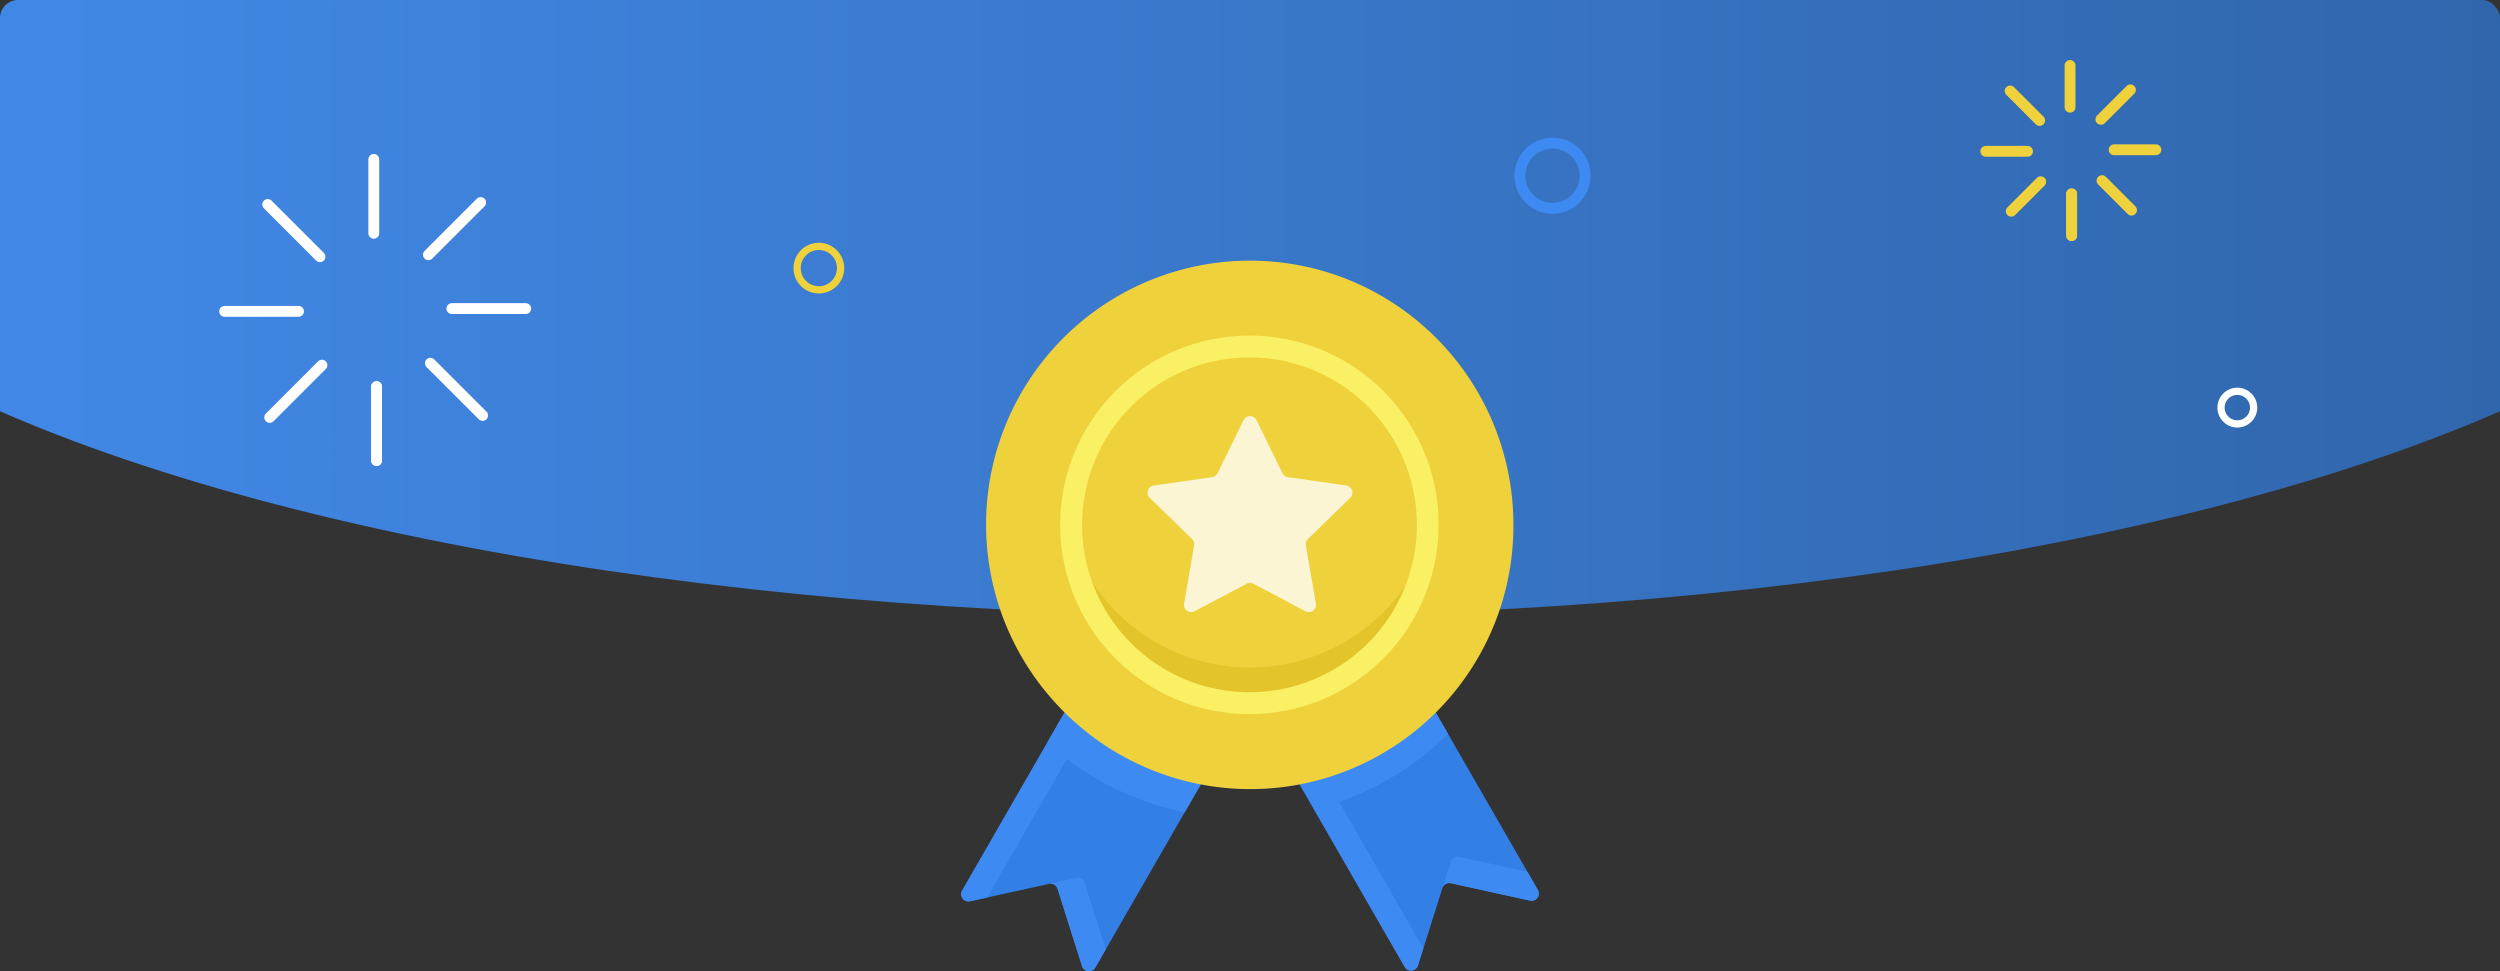 <svg xmlns="http://www.w3.org/2000/svg" xmlns:xlink="http://www.w3.org/1999/xlink" width="690" height="268.061" viewBox="0 0 690 268.061">
  <rect x="0" y="0" width="690" height="268.061" fill="#333333" stroke="none"/>
  <defs>
    <clipPath id="clip-path">
      <rect id="Rectangle_145" data-name="Rectangle 145" width="690" height="218" rx="5" transform="translate(375 252)" fill="#fff"/>
    </clipPath>
    <linearGradient id="linear-gradient" x1="1.211" y1="0.5" x2="0.005" y2="0.5" gradientUnits="objectBoundingBox">
      <stop offset="0" stop-color="#2a5996"/>
      <stop offset="1" stop-color="#438ced"/>
    </linearGradient>
  </defs>
  <g id="Group_9386" data-name="Group 9386" transform="translate(-375 -172)">
    <g id="Mask_Group_1" data-name="Mask Group 1" transform="translate(0 -80)" clip-path="url(#clip-path)">
      <ellipse id="Ellipse_33" data-name="Ellipse 33" cx="431" cy="141" rx="431" ry="141" transform="translate(289 140)" fill="url(#linear-gradient)"/>
    </g>
    <g id="medal" transform="translate(594.484 243.939)">
      <path id="Path_144" data-name="Path 144" d="M342.277,361.323l-21.824-4.8a2,2,0,0,0-2.34,1.351l-6.765,21.357a2,2,0,0,1-3.645.395L282.68,336.151l-4.186-7.268a72.524,72.524,0,0,0,37.02-20.775l4.154,7.212,24.776,43.049a2,2,0,0,1-2.167,2.955Z" transform="translate(-139.486 -184.691)" fill="#327fe5" opacity="0.999"/>
      <path id="Path_145" data-name="Path 145" d="M401.57,422.789l-21.823-4.8a2,2,0,0,0-2.339,1.35l2.349-7.3A2,2,0,0,1,382.1,410.7l18.779,4.174,2.86,4.967A2,2,0,0,1,401.57,422.789Z" transform="translate(-198.779 -246.159)" fill="#3d8bf2"/>
      <path id="Path_146" data-name="Path 146" d="M112.483,332.02,82.812,383.554a2,2,0,0,1-3.645-.395L72.4,361.8a2,2,0,0,0-2.34-1.351l-21.824,4.8a2,2,0,0,1-2.166-2.955l27.6-47.943c10.3,9.767,24.2,15.257,38.816,17.664Z" transform="translate(0 -188.437)" fill="#327fe5" opacity="0.999"/>
      <g id="Group_220" data-name="Group 220" transform="translate(45.8 121.986)">
        <path id="Path_147" data-name="Path 147" d="M77.575,315.6l-24.59,42.72-4.743,1.045a2,2,0,0,1-2.167-2.955l23.49-40.81,6.352-11.064q2.566,2.429,5.359,4.6Z" transform="translate(-45.801 -304.538)" fill="#3d8bf2"/>
        <path id="Path_148" data-name="Path 148" d="M122.014,444.969l-2.9,5.031a2,2,0,0,1-3.645-.393l-6.765-21.358a2,2,0,0,0-2.339-1.354l7.482-1.646a2,2,0,0,1,2.339,1.351Z" transform="translate(-82.107 -376.869)" fill="#3d8bf2"/>
        <path id="Path_149" data-name="Path 149" d="M109.9,311.311l19.515,8.8,18.633,10.083-5,8.672A80.219,80.219,0,0,1,105.508,320c-.128-.113-.256-.225-.385-.342Z" transform="translate(-81.361 -308.598)" fill="#3d8bf2"/>
        <path id="Path_150" data-name="Path 150" d="M319.667,315.32l-4.154-7.212-21.98,9.7-15.039,11.074,1.69,2.935,4.151,7.209,23.368,40.6a2,2,0,0,0,3.645-.395l1.488-4.7-23.227-40.457A80.183,80.183,0,0,0,319.667,315.32Z" transform="translate(-185.286 -306.678)" fill="#3d8bf2"/>
      </g>
      <path id="Path_151" data-name="Path 151" d="M208.713,72.917A72.631,72.631,0,0,1,87.7,127.393c-.545-.482-1.078-.972-1.606-1.474a74.324,74.324,0,0,1-5.335-5.617A72.841,72.841,0,0,1,157.125,3.126a72.042,72.042,0,0,1,20.24,9.815,71.325,71.325,0,0,1,5.888,4.556,72.884,72.884,0,0,1,25.46,55.42Z" transform="translate(-10.501 0)" fill="#efd13c"/>
      <ellipse id="Ellipse_32" data-name="Ellipse 32" cx="52.07" cy="52.227" rx="52.07" ry="52.227" transform="translate(73.445 20.69)" fill="#efd13c"/>
      <path id="Path_152" data-name="Path 152" d="M218.956,172.418a52.069,52.069,0,1,1-103.745-6.428,52.054,52.054,0,0,0,103.353,0A52.362,52.362,0,0,1,218.956,172.418Z" transform="translate(-41.373 -99.501)" fill="#e3c42a"/>
      <path id="Path_153" data-name="Path 153" d="M166.887,51.656a52.227,52.227,0,1,0,52.069,52.226A52.149,52.149,0,0,0,166.887,51.656Zm0,98.426a46.2,46.2,0,1,1,46.06-46.2A46.18,46.18,0,0,1,166.887,150.082Z" transform="translate(-41.373 -30.965)" fill="#faf063" fill-rule="evenodd"/>
      <path id="Path_154" data-name="Path 154" d="M204.314,108.257l7.153,14.611a2,2,0,0,0,1.514,1.1l16.075,2.31a2,2,0,0,1,1.112,3.417L218.509,141.05a2,2,0,0,0-.576,1.776l2.778,16.052a2,2,0,0,1-2.911,2.111l-14.347-7.6a2,2,0,0,0-1.875,0l-14.347,7.6a2,2,0,0,1-2.911-2.111l2.778-16.052a2,2,0,0,0-.576-1.776L174.862,129.7a2,2,0,0,1,1.112-3.417l16.075-2.31a2,2,0,0,0,1.514-1.1l7.153-14.611A2,2,0,0,1,204.314,108.257Z" transform="translate(-77.001 -64.221)" fill="#fff" opacity="0.771"/>
    </g>
    <g id="Group_233" data-name="Group 233">
      <g id="Group_231" data-name="Group 231" transform="translate(336.99 106.521)">
        <g id="Group_222" data-name="Group 222" transform="translate(609.776 118.988)">
          <line id="Line_23" data-name="Line 23" y2="11.516" fill="none" stroke="#efd13c" stroke-linecap="round" stroke-miterlimit="10" stroke-width="3"/>
        </g>
        <g id="Group_223" data-name="Group 223" transform="translate(593.114 115.638)">
          <line id="Line_24" data-name="Line 24" x1="8.143" y2="8.143" fill="none" stroke="#efd13c" stroke-linecap="round" stroke-miterlimit="10" stroke-width="3"/>
        </g>
        <g id="Group_224" data-name="Group 224" transform="translate(586.085 107.246)">
          <line id="Line_25" data-name="Line 25" x1="11.516" fill="none" stroke="#efd13c" stroke-linecap="round" stroke-miterlimit="10" stroke-width="3"/>
        </g>
        <g id="Group_225" data-name="Group 225" transform="translate(592.808 90.583)">
          <line id="Line_26" data-name="Line 26" x1="8.143" y1="8.143" transform="translate(0 0)" fill="none" stroke="#efd13c" stroke-linecap="round" stroke-miterlimit="10" stroke-width="3"/>
        </g>
        <g id="Group_226" data-name="Group 226" transform="translate(609.344 83.555)">
          <line id="Line_27" data-name="Line 27" y1="11.516" fill="none" stroke="#efd13c" stroke-linecap="round" stroke-miterlimit="10" stroke-width="3"/>
        </g>
        <g id="Group_227" data-name="Group 227" transform="translate(617.863 90.278)">
          <line id="Line_28" data-name="Line 28" y1="8.143" x2="8.143" transform="translate(0 0)" fill="none" stroke="#efd13c" stroke-linecap="round" stroke-miterlimit="10" stroke-width="3"/>
        </g>
        <g id="Group_228" data-name="Group 228" transform="translate(621.518 106.814)">
          <line id="Line_29" data-name="Line 29" x2="11.516" fill="none" stroke="#efd13c" stroke-linecap="round" stroke-miterlimit="10" stroke-width="3"/>
        </g>
        <g id="Group_229" data-name="Group 229" transform="translate(618.169 115.333)">
          <line id="Line_30" data-name="Line 30" x2="8.143" y2="8.143" transform="translate(0)" fill="none" stroke="#efd13c" stroke-linecap="round" stroke-miterlimit="10" stroke-width="3"/>
        </g>
        <g id="Group_230" data-name="Group 230" transform="translate(609.776 118.988)">
          <line id="Line_31" data-name="Line 31" y2="11.516" fill="none" stroke="#efd13c" stroke-linecap="round" stroke-miterlimit="10" stroke-width="3"/>
        </g>
      </g>
      <g id="Group_232" data-name="Group 232" transform="translate(-149.086 132.445)">
        <g id="Group_222-2" data-name="Group 222" transform="translate(628.018 146.272)">
          <line id="Line_23-2" data-name="Line 23" y2="20.384" fill="none" stroke="#fff" stroke-linecap="round" stroke-miterlimit="10" stroke-width="3"/>
        </g>
        <g id="Group_223-2" data-name="Group 223" transform="translate(598.526 140.343)">
          <line id="Line_24-2" data-name="Line 24" x1="14.413" y2="14.413" fill="none" stroke="#fff" stroke-linecap="round" stroke-miterlimit="10" stroke-width="3"/>
        </g>
        <g id="Group_224-2" data-name="Group 224" transform="translate(586.085 125.488)">
          <line id="Line_25-2" data-name="Line 25" x1="20.384" fill="none" stroke="#fff" stroke-linecap="round" stroke-miterlimit="10" stroke-width="3"/>
        </g>
        <g id="Group_225-2" data-name="Group 225" transform="translate(597.985 95.995)">
          <line id="Line_26-2" data-name="Line 26" x1="14.413" y1="14.413" transform="translate(0 0)" fill="none" stroke="#fff" stroke-linecap="round" stroke-miterlimit="10" stroke-width="3"/>
        </g>
        <g id="Group_226-2" data-name="Group 226" transform="translate(627.253 83.555)">
          <line id="Line_27-2" data-name="Line 27" y1="20.384" fill="none" stroke="#fff" stroke-linecap="round" stroke-miterlimit="10" stroke-width="3"/>
        </g>
        <g id="Group_227-2" data-name="Group 227" transform="translate(642.332 95.454)">
          <line id="Line_28-2" data-name="Line 28" y1="14.413" x2="14.413" transform="translate(0 0)" fill="none" stroke="#fff" stroke-linecap="round" stroke-miterlimit="10" stroke-width="3"/>
        </g>
        <g id="Group_228-2" data-name="Group 228" transform="translate(648.802 124.723)">
          <line id="Line_29-2" data-name="Line 29" x2="20.384" fill="none" stroke="#fff" stroke-linecap="round" stroke-miterlimit="10" stroke-width="3"/>
        </g>
        <g id="Group_229-2" data-name="Group 229" transform="translate(642.873 139.802)">
          <line id="Line_30-2" data-name="Line 30" x2="14.413" y2="14.413" transform="translate(0)" fill="none" stroke="#fff" stroke-linecap="round" stroke-miterlimit="10" stroke-width="3"/>
        </g>
        <g id="Group_230-2" data-name="Group 230" transform="translate(628.018 146.272)">
          <line id="Line_31-2" data-name="Line 31" y2="20.384" fill="none" stroke="#fff" stroke-linecap="round" stroke-miterlimit="10" stroke-width="3"/>
        </g>
      </g>
      <g id="Ellipse_34" data-name="Ellipse 34" transform="translate(594 239)" fill="none" stroke="#efd13c" stroke-width="2">
        <circle cx="7" cy="7" r="7" stroke="none"/>
        <circle cx="7" cy="7" r="6" fill="none"/>
      </g>
      <g id="Ellipse_37" data-name="Ellipse 37" transform="translate(987 279)" fill="none" stroke="#fff" stroke-width="2">
        <circle cx="5.5" cy="5.5" r="5.5" stroke="none"/>
        <circle cx="5.5" cy="5.5" r="4.5" fill="none"/>
      </g>
      <g id="Ellipse_35" data-name="Ellipse 35" transform="translate(793 210)" fill="none" stroke="#3d8bf2" stroke-width="3">
        <circle cx="10.5" cy="10.5" r="10.5" stroke="none"/>
        <circle cx="10.5" cy="10.5" r="9" fill="none"/>
      </g>
    </g>
  </g>
</svg>
